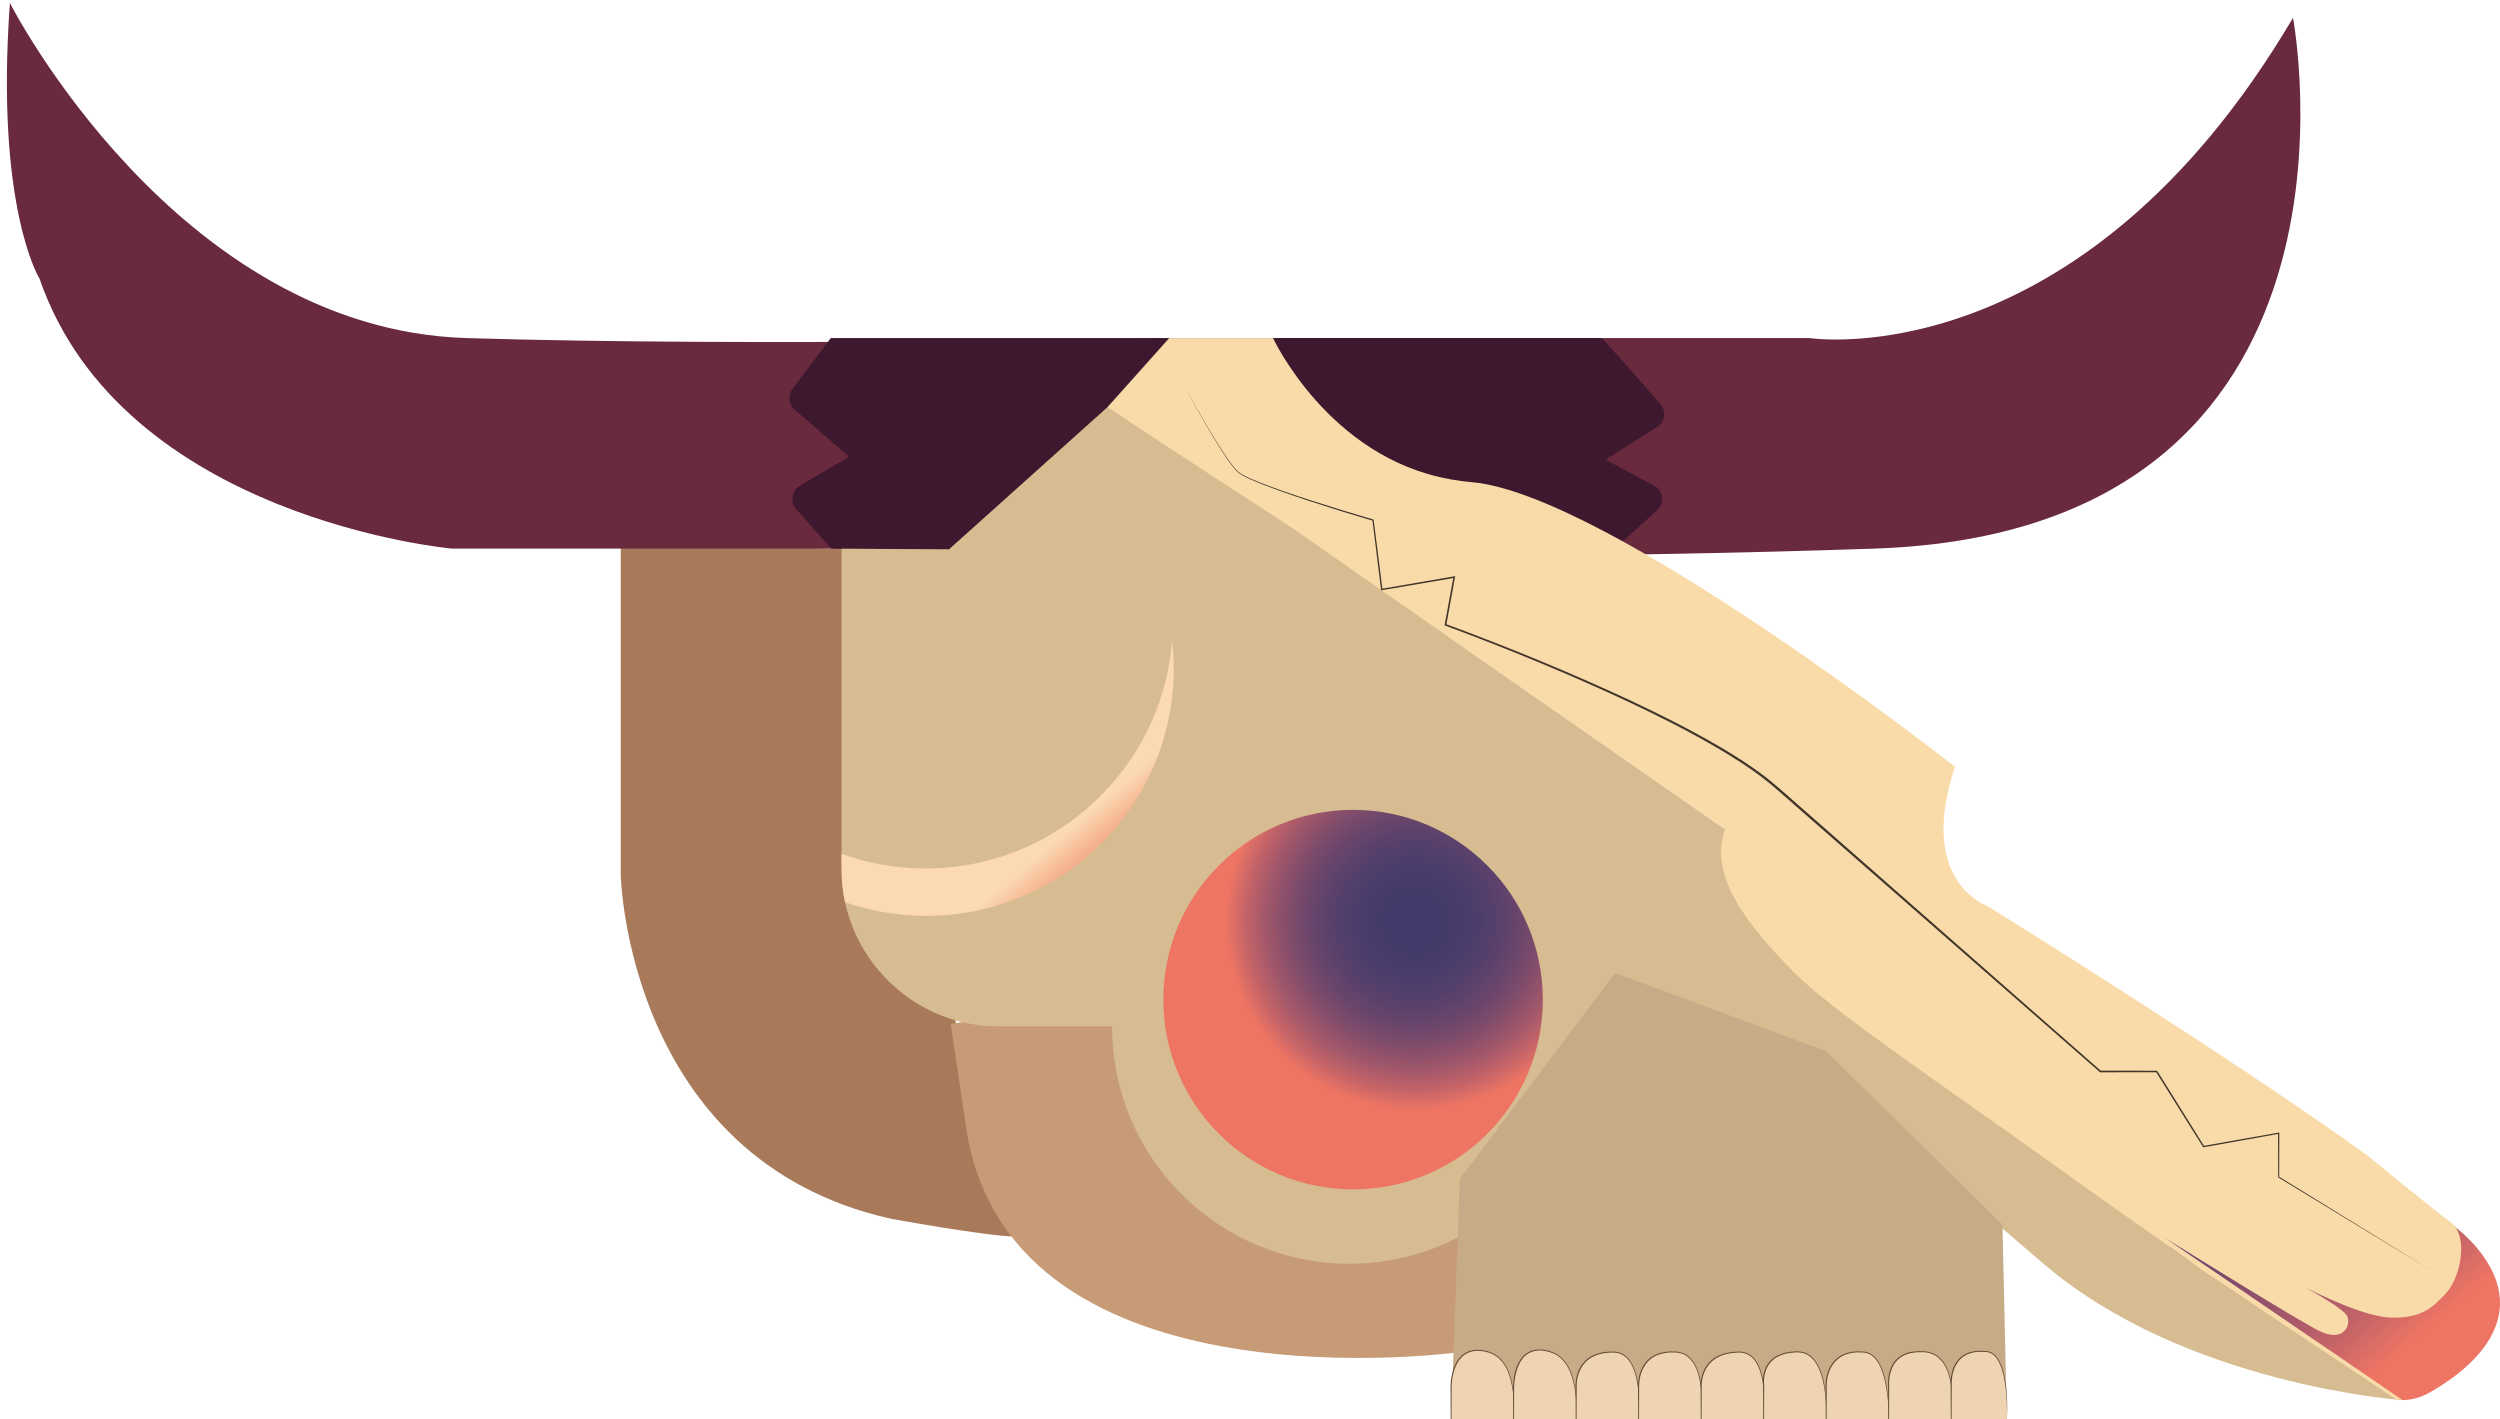 <?xml version="1.0" encoding="utf-8"?>
<!-- Generator: Adobe Illustrator 21.0.2, SVG Export Plug-In . SVG Version: 6.00 Build 0)  -->
<svg version="1.1" id="Layer_1" xmlns="http://www.w3.org/2000/svg" xmlns:xlink="http://www.w3.org/1999/xlink" x="0px" y="0px"
	 viewBox="0 0 510.969 290.055" style="enable-background:new 0 0 510.969 290.055;" xml:space="preserve">
<style type="text/css">
	.st0{fill:#A87A59;}
	.st1{fill:#C79B76;}
	.st2{fill:#6A2A3D;}
	.st3{fill:#3D182E;}
	.st4{fill:#D6BC90;}
	.st5{fill:url(#SVGID_1_);}
	.st6{fill:#E1C498;}
	.st7{fill:url(#SVGID_2_);}
	.st8{fill:url(#SVGID_3_);}
	.st9{fill:#C7AB86;}
	.st10{fill:#EED4B2;}
	.st11{fill:#614632;}
	.st12{fill:#F9DBAA;}
	.st13{fill:#42352A;}
</style>
<g>
	<path class="st0" d="M195.345,209.086l12.049,43.633c-5.454,0-25.381-3.636-25.381-3.636
		c-53.935-12.12-55.147-70.298-55.147-70.298v-67.874l58.744,1.655L195.345,209.086z"/>
	<path class="st1" d="M194.316,209.28l3.31,22.229c9.696,57.571,100.742,44.845,100.742,44.845v-24.241L225.04,204.31
		L194.316,209.28z"/>
	<path class="st2" d="M169.892,112.124h-77.57c0,0-67.268-6.06-84.236-55.147c0,0-9.09-14.544-6.06-56.359
		c0,0,33.937,66.662,93.326,68.48s143.02,0,143.02,0h131.505c0,0,55.147,8.484,98.781-65.45c0,0,19.999,104.841-85.448,108.477
		S169.892,112.124,169.892,112.124z"/>
	<path class="st3" d="M169.799,69.097l-7.828,10.374c-0.999,1.324-0.8,3.195,0.455,4.279l11.102,9.588l-10.041,5.934
		c-1.705,1.008-2.067,3.321-0.751,4.802l7.157,8.051l158.777,1.292l10.021-9.131c1.423-1.297,1.359-3.556-0.135-4.77l-10.422-5.572
		l11.03-6.999c1.243-1.165,1.333-3.107,0.205-4.382l-11.912-13.466H169.799z"/>
	<path class="st4" d="M490.957,286.166c0,0-44.378-3.101-73.286-27.874c-28.89-24.773-28.89-24.773-28.89-24.773l-66.514-9.785
		c-5.971,19.997-24.524,34.558-46.463,34.558c-26.805,0-48.513-21.708-48.513-48.513h-23.205c-15.345,0-28.267-10.925-31.368-25.379
		c-0.463-2.157-0.713-4.402-0.713-6.701v-65.551l21.957,0.125l45.02-40.386l56.89,58.119l56.783,39.53
		c0,0-7.735,13.652,40.243,48.513C450.482,259.895,490.957,286.166,490.957,286.166z"/>
	<linearGradient id="SVGID_1_" gradientUnits="userSpaceOnUse" x1="428.085" y1="199.322" x2="492.019" y2="275.307">
		<stop  offset="0" style="stop-color:#423B6B"/>
		<stop  offset="0.183" style="stop-color:#443B6B"/>
		<stop  offset="0.323" style="stop-color:#4C3D6B"/>
		<stop  offset="0.449" style="stop-color:#59416B"/>
		<stop  offset="0.566" style="stop-color:#6C466B"/>
		<stop  offset="0.678" style="stop-color:#854D6B"/>
		<stop  offset="0.785" style="stop-color:#A1576A"/>
		<stop  offset="0.889" style="stop-color:#C36368"/>
		<stop  offset="0.987" style="stop-color:#E97364"/>
		<stop  offset="1" style="stop-color:#EE7563"/>
	</linearGradient>
	<path class="st5" d="M496.283,284.773c-1.622,0.891-3.422,1.372-5.24,1.39c-0.267,0-0.535,0-0.802-0.018
		c-0.125,0-1.074-0.932-1.199-0.95c-7.281-4.069-4.668-4.497-20.301-13.662c-9.726-5.702-18.258-11.638-24.964-16.453
		c-0.502-0.36-0.659-1.016-0.962-1.497c-0.125-0.196-0.25-0.392-0.356-0.57v-0.018c-15.951-26.716,38.425-18.963,59.456-2.139
		c1.64,1.319,3.083,2.691,4.26,4.099C519.096,270.337,502.485,281.387,496.283,284.773z"/>
	<radialGradient id="SVGID_2_" cx="289.214" cy="188.238" r="38.785" gradientUnits="userSpaceOnUse">
		<stop  offset="0" style="stop-color:#423B6B"/>
		<stop  offset="0.183" style="stop-color:#443B6B"/>
		<stop  offset="0.323" style="stop-color:#4C3D6B"/>
		<stop  offset="0.449" style="stop-color:#59416B"/>
		<stop  offset="0.566" style="stop-color:#6C466B"/>
		<stop  offset="0.678" style="stop-color:#854D6B"/>
		<stop  offset="0.785" style="stop-color:#A1576A"/>
		<stop  offset="0.889" style="stop-color:#C36368"/>
		<stop  offset="0.987" style="stop-color:#E97364"/>
		<stop  offset="1" style="stop-color:#EE7563"/>
	</radialGradient>
	<circle class="st7" cx="276.551" cy="204.31" r="38.785"/>
	<linearGradient id="SVGID_3_" gradientUnits="userSpaceOnUse" x1="217.307" y1="170.63" x2="228.077" y2="183.174">
		<stop  offset="0" style="stop-color:#FBD9B2"/>
		<stop  offset="0.3" style="stop-color:#F6B693"/>
		<stop  offset="0.609" style="stop-color:#F29479"/>
		<stop  offset="0.853" style="stop-color:#EF7E69"/>
		<stop  offset="1" style="stop-color:#EE7563"/>
	</linearGradient>
	<path class="st8" d="M225.704,171.745c-14.116,14.632-34.95,18.91-52.986,12.654c-0.463-2.157-0.713-4.402-0.713-6.701v-3.19
		c18.161,6.559,39.263,2.335,53.521-12.44c8.501-8.804,13.171-19.89,14.044-31.207C241.228,145.35,236.63,160.446,225.704,171.745z"
		/>
	<g>
		<polygon class="st9" points="296.585,290.155 298.368,240.93 330.117,198.868 373.245,214.865 409.276,250.289 410.183,290.155 		
			"/>
		<g>
			<path class="st10" d="M309.362,290.155c0,0,1.316-11.895-5.067-13.816c-7.721-2.324-7.71,6.908-7.71,6.908v6.908H309.362z"/>
			<path class="st11" d="M309.362,290.155c0.209-2.916,0.049-5.889-0.767-8.692c-0.418-1.39-1.095-2.735-2.143-3.736
				c-1.04-1.024-2.492-1.469-3.919-1.612c-1.433-0.157-2.923,0.315-3.893,1.383c-0.966,1.065-1.464,2.488-1.741,3.9
				c-0.299,1.425-0.18,2.896-0.212,4.362l-0.015,4.396l-0.086-0.086L309.362,290.155z M309.362,290.155l-12.777,0.086l-0.086,0.001
				l0-0.087l-0.015-4.396c0.023-1.457-0.109-2.942,0.185-4.404c0.267-1.441,0.771-2.91,1.798-4.018
				c1.026-1.118,2.612-1.602,4.082-1.426c1.457,0.155,2.956,0.626,4.023,1.691c1.071,1.039,1.746,2.413,2.159,3.82
				C309.554,284.256,309.622,287.246,309.362,290.155z"/>
		</g>
		<g>
			<path class="st10" d="M322.139,290.155c0,0,1.199-11.699-5.067-13.816c-7.639-2.581-7.71,6.908-7.71,6.908v6.908H322.139z"/>
			<path class="st11" d="M322.139,290.155c0.185-2.918-0.003-5.892-0.847-8.687c-0.432-1.385-1.1-2.734-2.15-3.738
				c-1.035-1.03-2.477-1.509-3.9-1.675c-1.431-0.18-2.92,0.313-3.868,1.405c-0.917,1.107-1.425,2.515-1.691,3.935
				c-0.302,1.426-0.19,2.896-0.22,4.363l-0.015,4.397l-0.086-0.086L322.139,290.155z M322.139,290.155l-12.777,0.086l-0.086,0.001
				l0-0.087l-0.016-4.397c0.019-1.457-0.104-2.944,0.192-4.405c0.255-1.448,0.768-2.9,1.744-4.049
				c1.001-1.143,2.593-1.653,4.064-1.453c1.457,0.178,2.941,0.684,4.002,1.754c1.072,1.042,1.738,2.418,2.165,3.82
				C322.279,284.253,322.375,287.243,322.139,290.155z"/>
		</g>
		<g>
			<path class="st10" d="M334.915,290.155c0,0,1.391-13.648-5.067-13.816c-8.06-0.21-7.71,6.908-7.71,6.908v6.908H334.915z"/>
			<path class="st11" d="M334.915,290.155c0.201-2.894,0.119-5.832-0.515-8.659c-0.347-1.392-0.855-2.803-1.841-3.85
				c-0.49-0.517-1.114-0.904-1.802-1.077c-0.685-0.194-1.417-0.106-2.135-0.09c-1.427,0.121-2.857,0.533-3.989,1.413
				c-1.114,0.889-1.862,2.193-2.178,3.586c-0.168,0.7-0.228,1.41-0.207,2.135l-0.008,2.181l-0.015,4.362l-0.086-0.086
				L334.915,290.155z M334.915,290.155l-12.777,0.086l-0.086,0.001l0-0.087l-0.015-4.358l-0.008-2.179
				c-0.026-0.727,0.03-1.477,0.198-2.193c0.308-1.437,1.086-2.805,2.261-3.719c1.185-0.908,2.663-1.318,4.118-1.431
				c0.728-0.011,1.472-0.098,2.199,0.111c0.722,0.186,1.375,0.6,1.88,1.14c1.014,1.095,1.513,2.53,1.855,3.937
				C335.177,284.318,335.167,287.266,334.915,290.155z"/>
		</g>
		<g>
			<path class="st10" d="M347.692,290.155c0,0,1.669-13.347-5.067-13.816c-8.044-0.56-7.71,6.908-7.71,6.908v6.908H347.692z"/>
			<path class="st11" d="M347.692,290.155c0.261-2.9,0.221-5.858-0.435-8.691c-0.35-1.397-0.906-2.8-1.93-3.818
				c-0.509-0.503-1.143-0.875-1.833-1.057c-0.687-0.201-1.423-0.149-2.144-0.161c-1.435,0.073-2.885,0.464-4.01,1.362
				c-1.096,0.923-1.811,2.244-2.115,3.649c-0.159,0.705-0.221,1.42-0.202,2.147l-0.008,2.19l-0.015,4.379l-0.086-0.086
				L347.692,290.155z M347.692,290.155l-12.777,0.086l-0.086,0.001l0-0.087l-0.015-4.376l-0.008-2.188
				c-0.025-0.732,0.034-1.481,0.192-2.201c0.295-1.445,1.036-2.831,2.195-3.782c1.182-0.93,2.685-1.32,4.149-1.383
				c0.733,0.018,1.479-0.032,2.203,0.183c0.72,0.194,1.381,0.59,1.905,1.115c1.054,1.064,1.603,2.494,1.947,3.908
				C348.056,284.294,348.003,287.262,347.692,290.155z"/>
		</g>
		<g>
			<path class="st10" d="M360.469,290.155c0,0,1.646-13.846-5.067-13.816c-8.063,0.036-7.71,6.908-7.71,6.908v6.908H360.469z"/>
			<path class="st11" d="M360.469,290.155c0.249-2.895,0.215-5.841-0.392-8.679c-0.332-1.397-0.831-2.818-1.828-3.86
				c-0.495-0.514-1.127-0.891-1.819-1.057c-0.69-0.193-1.42-0.095-2.139-0.051c-1.428,0.144-2.857,0.559-4.003,1.422
				c-0.298,0.198-0.532,0.475-0.795,0.713c-0.214,0.285-0.467,0.541-0.636,0.858c-0.394,0.596-0.658,1.272-0.833,1.966
				c-0.179,0.698-0.246,1.409-0.224,2.135l-0.008,2.185l-0.015,4.37l-0.086-0.086L360.469,290.155z M360.469,290.155l-12.776,0.086
				l-0.086,0.001l0-0.087l-0.015-4.366l-0.008-2.183c-0.028-0.729,0.036-1.481,0.215-2.196c0.337-1.43,1.137-2.8,2.349-3.669
				c1.199-0.889,2.671-1.302,4.125-1.438c0.727-0.039,1.474-0.135,2.204,0.071c0.725,0.178,1.388,0.582,1.898,1.119
				c1.026,1.091,1.516,2.537,1.843,3.95C360.826,284.311,360.768,287.266,360.469,290.155z"/>
		</g>
		<g>
			<path class="st10" d="M373.245,290.155c0,0,0.902-13.846-5.836-13.846c-8.063,0-6.94,6.938-6.94,6.938v6.908H373.245z"/>
			<path class="st11" d="M373.245,290.155c0.085-2.325-0.054-4.661-0.463-6.946c-0.218-1.138-0.499-2.271-0.964-3.331
				c-0.455-1.052-1.091-2.069-2.03-2.728c-0.927-0.697-2.126-0.834-3.268-0.69c-0.581,0-1.138,0.163-1.705,0.254
				c-0.544,0.182-1.094,0.348-1.584,0.647c-0.995,0.556-1.784,1.449-2.216,2.504c-0.422,1.056-0.566,2.236-0.437,3.364l0.001,0.013
				l0,0.005l-0.024,6.908l-0.086-0.086L373.245,290.155z M373.245,290.155l-12.777,0.086l-0.086,0.001l0-0.087l-0.024-6.908
				l0.001,0.017c-0.144-1.182-0.004-2.382,0.428-3.493c0.443-1.106,1.294-2.038,2.331-2.61c0.513-0.307,1.081-0.475,1.643-0.658
				c0.581-0.091,1.155-0.251,1.744-0.248c1.144-0.14,2.433,0.012,3.388,0.747c0.974,0.695,1.614,1.743,2.069,2.813
				c0.464,1.078,0.738,2.223,0.95,3.369C373.298,285.489,373.373,287.832,373.245,290.155z"/>
		</g>
		<g>
			<path class="st10" d="M386.022,290.155c0,0,0.437-13.347-5.067-13.816c-8.034-0.684-7.71,6.908-7.71,6.908v6.908H386.022z"/>
			<path class="st11" d="M386.022,290.155c0.009-2.883-0.237-5.782-0.934-8.574c-0.377-1.377-0.877-2.768-1.797-3.86
				c-0.459-0.537-1.048-0.971-1.723-1.165c-0.335-0.1-0.687-0.132-1.047-0.13c-0.357-0.001-0.716-0.029-1.072-0.01
				c-1.417,0.07-2.861,0.493-3.915,1.451c-1.07,0.935-1.712,2.273-2.004,3.662c-0.147,0.702-0.192,1.406-0.175,2.128l-0.008,2.166
				l-0.015,4.331l-0.086-0.086L386.022,290.155z M386.022,290.155l-12.777,0.086l-0.086,0.001l0-0.087l-0.015-4.329l-0.008-2.164
				c-0.022-0.721,0.019-1.465,0.165-2.179c0.145-0.718,0.388-1.414,0.716-2.072c0.355-0.643,0.799-1.245,1.364-1.721
				c1.11-0.992,2.612-1.417,4.058-1.477c0.363-0.017,0.728,0.013,1.092,0.017c0.36,0,0.735,0.036,1.091,0.145
				c0.716,0.21,1.332,0.674,1.802,1.233c0.942,1.136,1.432,2.545,1.804,3.937C385.927,284.361,386.082,287.274,386.022,290.155z"/>
		</g>
		<g>
			<path class="st10" d="M398.799,290.155c0,0,2.067-13.385-5.581-13.886c-8.046-0.528-7.196,6.978-7.196,6.978v6.908H398.799z"/>
			<path class="st11" d="M398.798,290.155c0.284-2.349,0.308-4.739-0.036-7.075c-0.172-1.166-0.469-2.319-0.959-3.387
				c-0.494-1.061-1.233-2.026-2.237-2.627c-0.503-0.294-1.056-0.489-1.626-0.605c-0.573-0.106-1.162-0.099-1.749-0.095
				c-1.159,0.05-2.358,0.224-3.358,0.834c-1.013,0.574-1.775,1.523-2.192,2.607c-0.43,1.078-0.591,2.273-0.51,3.428l0.001,0.01
				l0,0.002l-0.024,6.908l-0.086-0.086L398.798,290.155z M398.798,290.155l-12.776,0.086l-0.086,0.001l0-0.086l-0.024-6.908
				l0.001,0.012c-0.093-1.205,0.063-2.416,0.502-3.544c0.421-1.132,1.244-2.122,2.304-2.715c1.051-0.629,2.285-0.797,3.468-0.84
				c0.597,0,1.196-0.004,1.791,0.111c0.59,0.125,1.163,0.331,1.683,0.64c1.04,0.631,1.791,1.633,2.286,2.716
				c0.491,1.091,0.781,2.258,0.947,3.434C399.215,285.418,399.125,287.812,398.798,290.155z"/>
		</g>
		<g>
			<path class="st10" d="M410.183,290.155c0,0,0.777-13.327-4.091-13.913c-8.005-0.963-7.293,7.005-7.293,7.005v6.908H410.183z"/>
			<path class="st11" d="M410.183,290.155c0.078-2.277-0.015-4.561-0.297-6.818c-0.149-1.126-0.349-2.249-0.686-3.332
				c-0.331-1.075-0.8-2.147-1.598-2.932c-0.404-0.38-0.911-0.65-1.457-0.721c-0.557-0.034-1.127-0.099-1.686-0.066
				c-1.125,0.03-2.242,0.351-3.156,0.979c-1.856,1.307-2.493,3.772-2.395,5.972l0,0.01v0l-0.026,6.908l-0.083-0.083L410.183,290.155
				z M410.183,290.155l-11.384,0.083l-0.083,0.001l0-0.084l-0.026-6.908l0,0.009c-0.061-1.158,0.069-2.319,0.452-3.415
				c0.372-1.093,1.06-2.108,2.027-2.766c0.965-0.653,2.13-0.974,3.281-0.996c0.575-0.029,1.148,0.04,1.723,0.081
				c0.588,0.081,1.133,0.377,1.554,0.781c0.832,0.832,1.294,1.929,1.623,3.018c0.333,1.098,0.525,2.229,0.667,3.362
				C410.278,285.591,410.303,287.88,410.183,290.155z"/>
		</g>
	</g>
	<path class="st12" d="M501.883,250.824c-0.303-0.41-0.642-0.766-1.052-1.07c-3.85-2.798-17.021-13.652-17.021-13.652
		c-29.657-21.262-77.564-50.901-77.564-50.901s0,0-0.018-0.018c-0.588-0.196-11.014-4.153-8.644-20.335
		c0.054-0.392,0.125-0.784,0.196-1.194c0.374-2.103,0.962-4.402,1.8-6.933c0,0-70.916-55.749-98.79-58.173
		c-1.355-0.125-2.673-0.285-3.957-0.517c-0.018,0-0.018,0-0.036,0c-0.125,0-0.303-0.036-0.499-0.107h-0.018
		c-24.755-4.42-36.091-28.828-36.091-28.828h-21.209l-12.597,14.092c12.618,8.519,36.692,23.971,38.1,24.969
		c6.719,4.794,88.132,61.343,88.132,61.343c-3.566,9.508,4.705,19.76,14.158,29.336c7.557,7.654,30.4,23.045,49.577,36.786
		c0.41,0.321,0.838,0.624,1.247,0.909c13.492,9.678,24.328,17.199,24.328,17.199l1.818,1.319l6.737,4.848l39.352,26.181
		c0.125,0.018,0.25,0.036,0.374,0.036c0.267,0.018,0.535,0.018,0.802,0.018l-48.513-33.114c3.065,1.889,27.571,17.11,31.688,19.088
		c4.384,2.103,6.345-0.713,5.614-2.976c-0.446-1.39-6.47-4.812-8.715-6.042c2.834,1.444,12.262,6.078,17.644,6.22
		c6.398,0.178,8.662-2.299,11.139-4.901C502.614,261.5,504.289,254.335,501.883,250.824z M442.374,252.927
		c0.018,0.018,0.036,0.018,0.053,0.036v0.018L442.374,252.927z"/>
	<g>
		<path class="st13" d="M497.383,259.936l-31.704-19.269l-0.05-0.03l0-0.059l-0.023-8.964l0.148,0.124l-15.342,2.745l-0.094,0.017
			l-0.051-0.081l-9.605-15.336l0.135,0.075l-11.509,0.011l-0.064,0l-0.048-0.042l-61.599-53.905
			c-2.588-2.223-5.063-4.58-7.782-6.606c-2.722-2.034-5.602-3.859-8.533-5.589c-5.872-3.451-11.963-6.527-18.127-9.435
			c-12.343-5.79-24.973-10.977-37.753-15.725l-0.136-0.051l0.026-0.142l1.792-9.75l0.187,0.189l-14.812,2.519l-0.152,0.026
			l-0.019-0.153l-1.768-14.18l0.095,0.111c-4.232-1.246-8.447-2.544-12.637-3.921c-4.181-1.399-8.378-2.779-12.42-4.564
			c-0.502-0.23-1.003-0.464-1.487-0.735c-0.481-0.264-0.974-0.557-1.35-0.974c-0.757-0.814-1.394-1.719-2.019-2.628
			c-1.239-1.827-2.382-3.714-3.508-5.609c-2.24-3.799-4.379-7.656-6.461-11.543c2.102,3.876,4.263,7.721,6.522,11.507
			c1.136,1.889,2.289,3.769,3.535,5.585c0.627,0.903,1.27,1.804,2.02,2.601c0.369,0.405,0.843,0.681,1.325,0.943
			c0.48,0.265,0.98,0.496,1.481,0.722c4.039,1.755,8.243,3.112,12.429,4.485c4.198,1.345,8.413,2.64,12.643,3.876l0.084,0.025
			l0.011,0.087l1.796,14.176l-0.171-0.127l14.807-2.548l0.228-0.039l-0.041,0.228l-1.773,9.753l-0.11-0.192
			c12.803,4.728,25.445,9.892,37.816,15.666c6.177,2.901,12.284,5.968,18.182,9.419c2.944,1.731,5.84,3.557,8.587,5.601
			c2.756,2.049,5.241,4.399,7.824,6.62l61.492,54.022l-0.112-0.042l11.509,0.011l0.088,0l0.047,0.075l9.576,15.354l-0.145-0.064
			l15.348-2.715l0.149-0.026l0,0.151l-0.022,8.964l-0.05-0.088L497.383,259.936z"/>
	</g>
</g>
</svg>
